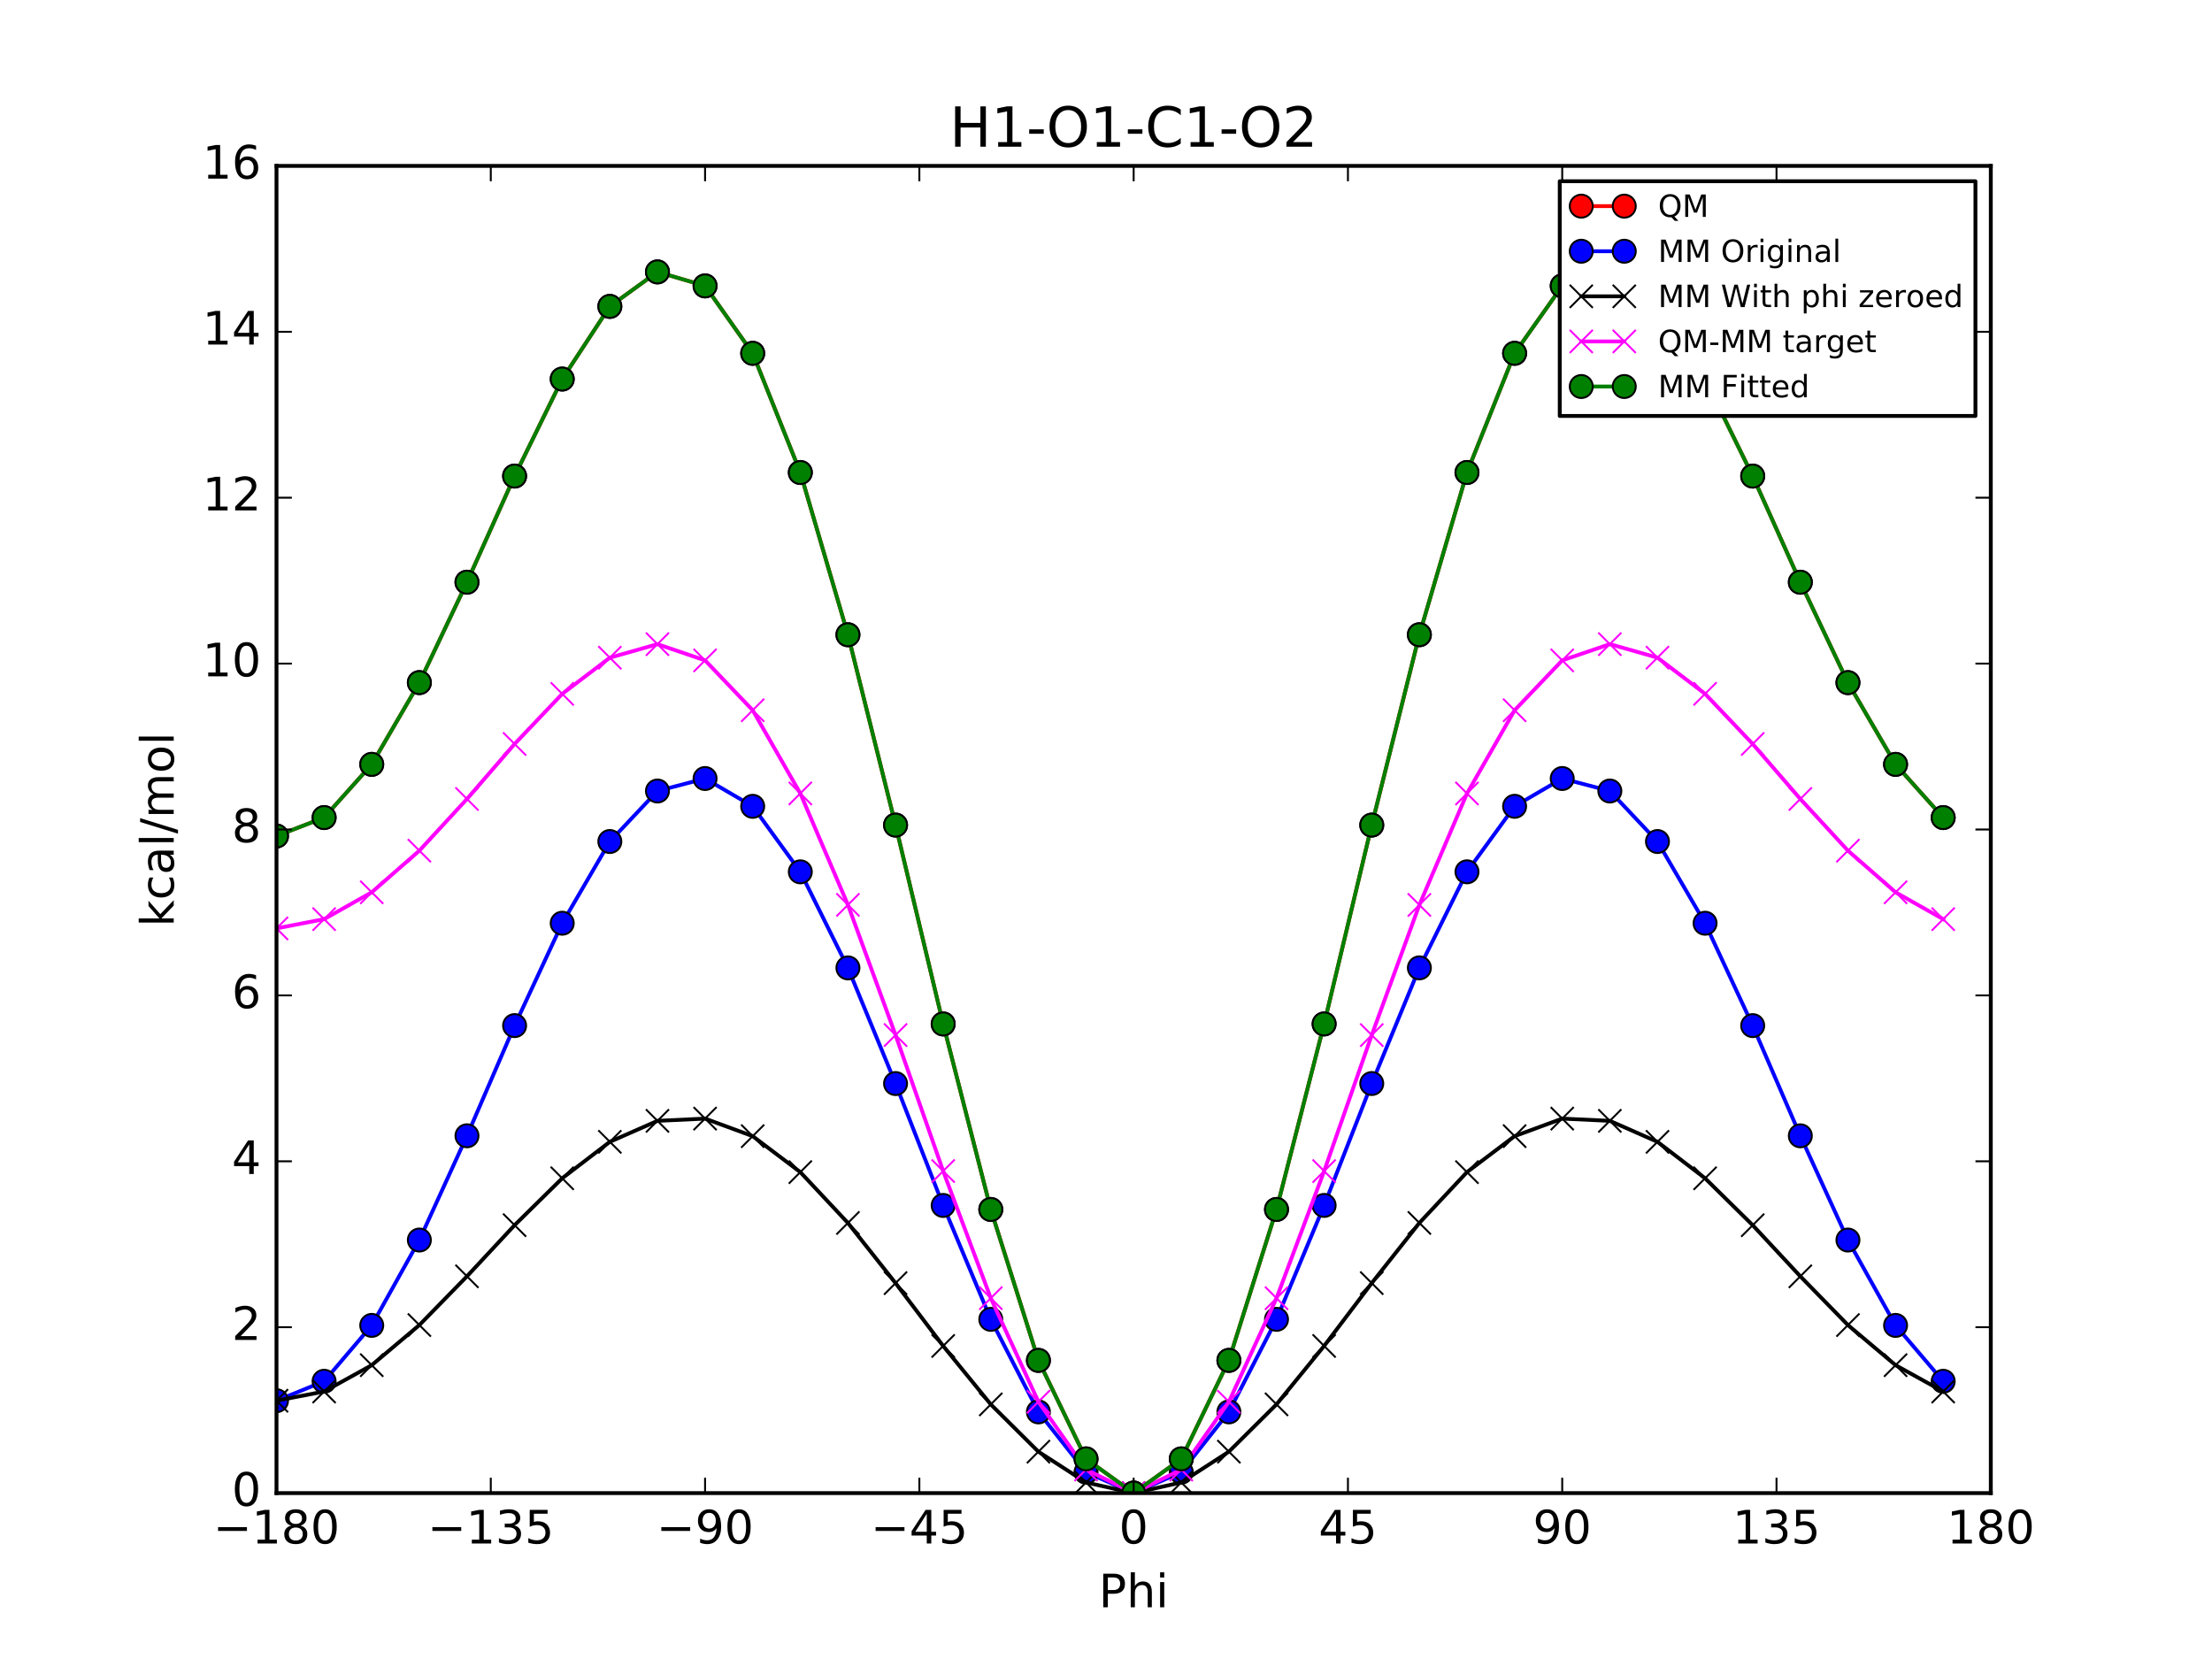 <?xml version="1.0" encoding="utf-8" standalone="no"?>
<!DOCTYPE svg PUBLIC "-//W3C//DTD SVG 1.1//EN"
  "http://www.w3.org/Graphics/SVG/1.1/DTD/svg11.dtd">
<!-- Created with matplotlib (http://matplotlib.org/) -->
<svg height="432pt" version="1.1" viewBox="0 0 576 432" width="576pt" xmlns="http://www.w3.org/2000/svg" xmlns:xlink="http://www.w3.org/1999/xlink">
 <defs>
  <style type="text/css">
*{stroke-linecap:butt;stroke-linejoin:round;stroke-miterlimit:100000;}
  </style>
 </defs>
 <g id="figure_1">
  <g id="patch_1">
   <path d="M 0 432 
L 576 432 
L 576 0 
L 0 0 
z
" style="fill:#ffffff;"/>
  </g>
  <g id="axes_1">
   <g id="patch_2">
    <path d="M 72 388.8 
L 518.4 388.8 
L 518.4 43.2 
L 72 43.2 
z
" style="fill:#ffffff;"/>
   </g>
   <g id="line2d_1">
    <path clip-path="url(#p6769452a43)" d="M 72 217.688 
L 84.4 212.89 
L 96.8 199.04 
L 109.2 177.748 
L 121.6 151.599 
L 134 123.964 
L 146.4 98.705 
L 158.8 79.787 
L 171.2 70.805 
L 183.6 74.445 
L 196 91.999 
L 208.4 123.03 
L 220.8 165.28 
L 233.2 214.848 
L 245.6 266.628 
L 258 314.935 
L 270.4 354.234 
L 282.8 379.886 
L 295.2 388.8 
L 307.6 379.89 
L 320 354.24 
L 332.4 314.943 
L 344.8 266.636 
L 357.2 214.856 
L 369.6 165.286 
L 382 123.033 
L 394.4 91.998 
L 406.8 74.441 
L 419.2 70.798 
L 431.6 79.781 
L 444 98.7 
L 456.4 123.963 
L 468.8 151.602 
L 481.2 177.754 
L 493.6 199.046 
L 506 212.893 
" style="fill:none;stroke:#ff0000;stroke-linecap:square;"/>
    <defs>
     <path d="M 0 3 
C 0.796 3 1.559 2.684 2.121 2.121 
C 2.684 1.559 3 0.796 3 0 
C 3 -0.796 2.684 -1.559 2.121 -2.121 
C 1.559 -2.684 0.796 -3 0 -3 
C -0.796 -3 -1.559 -2.684 -2.121 -2.121 
C -2.684 -1.559 -3 -0.796 -3 0 
C -3 0.796 -2.684 1.559 -2.121 2.121 
C -1.559 2.684 -0.796 3 0 3 
z
" id="m061e627b05" style="stroke:#000000;stroke-width:0.5;"/>
    </defs>
    <g clip-path="url(#p6769452a43)">
     <use style="fill:#ff0000;stroke:#000000;stroke-width:0.5;" x="72" xlink:href="#m061e627b05" y="217.688"/>
     <use style="fill:#ff0000;stroke:#000000;stroke-width:0.5;" x="84.4" xlink:href="#m061e627b05" y="212.89"/>
     <use style="fill:#ff0000;stroke:#000000;stroke-width:0.5;" x="96.8" xlink:href="#m061e627b05" y="199.04"/>
     <use style="fill:#ff0000;stroke:#000000;stroke-width:0.5;" x="109.2" xlink:href="#m061e627b05" y="177.748"/>
     <use style="fill:#ff0000;stroke:#000000;stroke-width:0.5;" x="121.6" xlink:href="#m061e627b05" y="151.599"/>
     <use style="fill:#ff0000;stroke:#000000;stroke-width:0.5;" x="134" xlink:href="#m061e627b05" y="123.964"/>
     <use style="fill:#ff0000;stroke:#000000;stroke-width:0.5;" x="146.4" xlink:href="#m061e627b05" y="98.705"/>
     <use style="fill:#ff0000;stroke:#000000;stroke-width:0.5;" x="158.8" xlink:href="#m061e627b05" y="79.787"/>
     <use style="fill:#ff0000;stroke:#000000;stroke-width:0.5;" x="171.2" xlink:href="#m061e627b05" y="70.805"/>
     <use style="fill:#ff0000;stroke:#000000;stroke-width:0.5;" x="183.6" xlink:href="#m061e627b05" y="74.445"/>
     <use style="fill:#ff0000;stroke:#000000;stroke-width:0.5;" x="196" xlink:href="#m061e627b05" y="91.999"/>
     <use style="fill:#ff0000;stroke:#000000;stroke-width:0.5;" x="208.4" xlink:href="#m061e627b05" y="123.03"/>
     <use style="fill:#ff0000;stroke:#000000;stroke-width:0.5;" x="220.8" xlink:href="#m061e627b05" y="165.28"/>
     <use style="fill:#ff0000;stroke:#000000;stroke-width:0.5;" x="233.2" xlink:href="#m061e627b05" y="214.848"/>
     <use style="fill:#ff0000;stroke:#000000;stroke-width:0.5;" x="245.6" xlink:href="#m061e627b05" y="266.628"/>
     <use style="fill:#ff0000;stroke:#000000;stroke-width:0.5;" x="258" xlink:href="#m061e627b05" y="314.935"/>
     <use style="fill:#ff0000;stroke:#000000;stroke-width:0.5;" x="270.4" xlink:href="#m061e627b05" y="354.234"/>
     <use style="fill:#ff0000;stroke:#000000;stroke-width:0.5;" x="282.8" xlink:href="#m061e627b05" y="379.886"/>
     <use style="fill:#ff0000;stroke:#000000;stroke-width:0.5;" x="295.2" xlink:href="#m061e627b05" y="388.8"/>
     <use style="fill:#ff0000;stroke:#000000;stroke-width:0.5;" x="307.6" xlink:href="#m061e627b05" y="379.89"/>
     <use style="fill:#ff0000;stroke:#000000;stroke-width:0.5;" x="320" xlink:href="#m061e627b05" y="354.24"/>
     <use style="fill:#ff0000;stroke:#000000;stroke-width:0.5;" x="332.4" xlink:href="#m061e627b05" y="314.943"/>
     <use style="fill:#ff0000;stroke:#000000;stroke-width:0.5;" x="344.8" xlink:href="#m061e627b05" y="266.636"/>
     <use style="fill:#ff0000;stroke:#000000;stroke-width:0.5;" x="357.2" xlink:href="#m061e627b05" y="214.856"/>
     <use style="fill:#ff0000;stroke:#000000;stroke-width:0.5;" x="369.6" xlink:href="#m061e627b05" y="165.286"/>
     <use style="fill:#ff0000;stroke:#000000;stroke-width:0.5;" x="382" xlink:href="#m061e627b05" y="123.033"/>
     <use style="fill:#ff0000;stroke:#000000;stroke-width:0.5;" x="394.4" xlink:href="#m061e627b05" y="91.998"/>
     <use style="fill:#ff0000;stroke:#000000;stroke-width:0.5;" x="406.8" xlink:href="#m061e627b05" y="74.441"/>
     <use style="fill:#ff0000;stroke:#000000;stroke-width:0.5;" x="419.2" xlink:href="#m061e627b05" y="70.798"/>
     <use style="fill:#ff0000;stroke:#000000;stroke-width:0.5;" x="431.6" xlink:href="#m061e627b05" y="79.781"/>
     <use style="fill:#ff0000;stroke:#000000;stroke-width:0.5;" x="444" xlink:href="#m061e627b05" y="98.7"/>
     <use style="fill:#ff0000;stroke:#000000;stroke-width:0.5;" x="456.4" xlink:href="#m061e627b05" y="123.963"/>
     <use style="fill:#ff0000;stroke:#000000;stroke-width:0.5;" x="468.8" xlink:href="#m061e627b05" y="151.602"/>
     <use style="fill:#ff0000;stroke:#000000;stroke-width:0.5;" x="481.2" xlink:href="#m061e627b05" y="177.754"/>
     <use style="fill:#ff0000;stroke:#000000;stroke-width:0.5;" x="493.6" xlink:href="#m061e627b05" y="199.046"/>
     <use style="fill:#ff0000;stroke:#000000;stroke-width:0.5;" x="506" xlink:href="#m061e627b05" y="212.893"/>
    </g>
   </g>
   <g id="line2d_2">
    <path clip-path="url(#p6769452a43)" d="M 72 364.739 
L 84.4 359.678 
L 96.8 345.128 
L 109.2 322.901 
L 121.6 295.756 
L 134 267.064 
L 146.4 240.402 
L 158.8 219.128 
L 171.2 205.976 
L 183.6 202.724 
L 196 209.964 
L 208.4 227.024 
L 220.8 252.036 
L 233.2 282.155 
L 245.6 313.897 
L 258 343.558 
L 270.4 367.656 
L 282.8 383.354 
L 295.2 388.8 
L 307.6 383.351 
L 320 367.651 
L 332.4 343.551 
L 344.8 313.889 
L 357.2 282.146 
L 369.6 252.028 
L 382 227.018 
L 394.4 209.96 
L 406.8 202.722 
L 419.2 205.977 
L 431.6 219.131 
L 444 240.407 
L 456.4 267.07 
L 468.8 295.763 
L 481.2 322.907 
L 493.6 345.133 
L 506 359.681 
" style="fill:none;stroke:#0000ff;stroke-linecap:square;"/>
    <defs>
     <path d="M 0 3 
C 0.796 3 1.559 2.684 2.121 2.121 
C 2.684 1.559 3 0.796 3 0 
C 3 -0.796 2.684 -1.559 2.121 -2.121 
C 1.559 -2.684 0.796 -3 0 -3 
C -0.796 -3 -1.559 -2.684 -2.121 -2.121 
C -2.684 -1.559 -3 -0.796 -3 0 
C -3 0.796 -2.684 1.559 -2.121 2.121 
C -1.559 2.684 -0.796 3 0 3 
z
" id="m32c271ec07" style="stroke:#000000;stroke-width:0.5;"/>
    </defs>
    <g clip-path="url(#p6769452a43)">
     <use style="fill:#0000ff;stroke:#000000;stroke-width:0.5;" x="72" xlink:href="#m32c271ec07" y="364.739"/>
     <use style="fill:#0000ff;stroke:#000000;stroke-width:0.5;" x="84.4" xlink:href="#m32c271ec07" y="359.678"/>
     <use style="fill:#0000ff;stroke:#000000;stroke-width:0.5;" x="96.8" xlink:href="#m32c271ec07" y="345.128"/>
     <use style="fill:#0000ff;stroke:#000000;stroke-width:0.5;" x="109.2" xlink:href="#m32c271ec07" y="322.901"/>
     <use style="fill:#0000ff;stroke:#000000;stroke-width:0.5;" x="121.6" xlink:href="#m32c271ec07" y="295.756"/>
     <use style="fill:#0000ff;stroke:#000000;stroke-width:0.5;" x="134" xlink:href="#m32c271ec07" y="267.064"/>
     <use style="fill:#0000ff;stroke:#000000;stroke-width:0.5;" x="146.4" xlink:href="#m32c271ec07" y="240.402"/>
     <use style="fill:#0000ff;stroke:#000000;stroke-width:0.5;" x="158.8" xlink:href="#m32c271ec07" y="219.128"/>
     <use style="fill:#0000ff;stroke:#000000;stroke-width:0.5;" x="171.2" xlink:href="#m32c271ec07" y="205.976"/>
     <use style="fill:#0000ff;stroke:#000000;stroke-width:0.5;" x="183.6" xlink:href="#m32c271ec07" y="202.724"/>
     <use style="fill:#0000ff;stroke:#000000;stroke-width:0.5;" x="196" xlink:href="#m32c271ec07" y="209.964"/>
     <use style="fill:#0000ff;stroke:#000000;stroke-width:0.5;" x="208.4" xlink:href="#m32c271ec07" y="227.024"/>
     <use style="fill:#0000ff;stroke:#000000;stroke-width:0.5;" x="220.8" xlink:href="#m32c271ec07" y="252.036"/>
     <use style="fill:#0000ff;stroke:#000000;stroke-width:0.5;" x="233.2" xlink:href="#m32c271ec07" y="282.155"/>
     <use style="fill:#0000ff;stroke:#000000;stroke-width:0.5;" x="245.6" xlink:href="#m32c271ec07" y="313.897"/>
     <use style="fill:#0000ff;stroke:#000000;stroke-width:0.5;" x="258" xlink:href="#m32c271ec07" y="343.558"/>
     <use style="fill:#0000ff;stroke:#000000;stroke-width:0.5;" x="270.4" xlink:href="#m32c271ec07" y="367.656"/>
     <use style="fill:#0000ff;stroke:#000000;stroke-width:0.5;" x="282.8" xlink:href="#m32c271ec07" y="383.354"/>
     <use style="fill:#0000ff;stroke:#000000;stroke-width:0.5;" x="295.2" xlink:href="#m32c271ec07" y="388.8"/>
     <use style="fill:#0000ff;stroke:#000000;stroke-width:0.5;" x="307.6" xlink:href="#m32c271ec07" y="383.351"/>
     <use style="fill:#0000ff;stroke:#000000;stroke-width:0.5;" x="320" xlink:href="#m32c271ec07" y="367.651"/>
     <use style="fill:#0000ff;stroke:#000000;stroke-width:0.5;" x="332.4" xlink:href="#m32c271ec07" y="343.551"/>
     <use style="fill:#0000ff;stroke:#000000;stroke-width:0.5;" x="344.8" xlink:href="#m32c271ec07" y="313.889"/>
     <use style="fill:#0000ff;stroke:#000000;stroke-width:0.5;" x="357.2" xlink:href="#m32c271ec07" y="282.146"/>
     <use style="fill:#0000ff;stroke:#000000;stroke-width:0.5;" x="369.6" xlink:href="#m32c271ec07" y="252.028"/>
     <use style="fill:#0000ff;stroke:#000000;stroke-width:0.5;" x="382" xlink:href="#m32c271ec07" y="227.018"/>
     <use style="fill:#0000ff;stroke:#000000;stroke-width:0.5;" x="394.4" xlink:href="#m32c271ec07" y="209.96"/>
     <use style="fill:#0000ff;stroke:#000000;stroke-width:0.5;" x="406.8" xlink:href="#m32c271ec07" y="202.722"/>
     <use style="fill:#0000ff;stroke:#000000;stroke-width:0.5;" x="419.2" xlink:href="#m32c271ec07" y="205.977"/>
     <use style="fill:#0000ff;stroke:#000000;stroke-width:0.5;" x="431.6" xlink:href="#m32c271ec07" y="219.131"/>
     <use style="fill:#0000ff;stroke:#000000;stroke-width:0.5;" x="444" xlink:href="#m32c271ec07" y="240.407"/>
     <use style="fill:#0000ff;stroke:#000000;stroke-width:0.5;" x="456.4" xlink:href="#m32c271ec07" y="267.07"/>
     <use style="fill:#0000ff;stroke:#000000;stroke-width:0.5;" x="468.8" xlink:href="#m32c271ec07" y="295.763"/>
     <use style="fill:#0000ff;stroke:#000000;stroke-width:0.5;" x="481.2" xlink:href="#m32c271ec07" y="322.907"/>
     <use style="fill:#0000ff;stroke:#000000;stroke-width:0.5;" x="493.6" xlink:href="#m32c271ec07" y="345.133"/>
     <use style="fill:#0000ff;stroke:#000000;stroke-width:0.5;" x="506" xlink:href="#m32c271ec07" y="359.681"/>
    </g>
   </g>
   <g id="line2d_3">
    <path clip-path="url(#p6769452a43)" d="M 72 364.739 
L 84.4 362.348 
L 96.8 355.488 
L 109.2 345.041 
L 121.6 332.347 
L 134 319.033 
L 146.4 306.822 
L 158.8 297.328 
L 171.2 291.866 
L 183.6 291.284 
L 196 295.853 
L 208.4 305.224 
L 220.8 318.456 
L 233.2 334.124 
L 245.6 350.488 
L 258 365.698 
L 270.4 378.016 
L 282.8 386.024 
L 295.2 388.8 
L 307.6 386.022 
L 320 378.01 
L 332.4 365.691 
L 344.8 350.48 
L 357.2 334.116 
L 369.6 318.448 
L 382 305.218 
L 394.4 295.849 
L 406.8 291.282 
L 419.2 291.867 
L 431.6 297.332 
L 444 306.827 
L 456.4 319.04 
L 468.8 332.354 
L 481.2 345.047 
L 493.6 355.493 
L 506 362.351 
" style="fill:none;stroke:#000000;stroke-linecap:square;"/>
    <defs>
     <path d="M -3 3 
L 3 -3 
M -3 -3 
L 3 3 
" id="m59e03eed5a" style="stroke:#000000;stroke-width:0.5;"/>
    </defs>
    <g clip-path="url(#p6769452a43)">
     <use style="stroke:#000000;stroke-width:0.5;" x="72" xlink:href="#m59e03eed5a" y="364.739"/>
     <use style="stroke:#000000;stroke-width:0.5;" x="84.4" xlink:href="#m59e03eed5a" y="362.348"/>
     <use style="stroke:#000000;stroke-width:0.5;" x="96.8" xlink:href="#m59e03eed5a" y="355.488"/>
     <use style="stroke:#000000;stroke-width:0.5;" x="109.2" xlink:href="#m59e03eed5a" y="345.041"/>
     <use style="stroke:#000000;stroke-width:0.5;" x="121.6" xlink:href="#m59e03eed5a" y="332.347"/>
     <use style="stroke:#000000;stroke-width:0.5;" x="134" xlink:href="#m59e03eed5a" y="319.033"/>
     <use style="stroke:#000000;stroke-width:0.5;" x="146.4" xlink:href="#m59e03eed5a" y="306.822"/>
     <use style="stroke:#000000;stroke-width:0.5;" x="158.8" xlink:href="#m59e03eed5a" y="297.328"/>
     <use style="stroke:#000000;stroke-width:0.5;" x="171.2" xlink:href="#m59e03eed5a" y="291.866"/>
     <use style="stroke:#000000;stroke-width:0.5;" x="183.6" xlink:href="#m59e03eed5a" y="291.284"/>
     <use style="stroke:#000000;stroke-width:0.5;" x="196" xlink:href="#m59e03eed5a" y="295.853"/>
     <use style="stroke:#000000;stroke-width:0.5;" x="208.4" xlink:href="#m59e03eed5a" y="305.224"/>
     <use style="stroke:#000000;stroke-width:0.5;" x="220.8" xlink:href="#m59e03eed5a" y="318.456"/>
     <use style="stroke:#000000;stroke-width:0.5;" x="233.2" xlink:href="#m59e03eed5a" y="334.124"/>
     <use style="stroke:#000000;stroke-width:0.5;" x="245.6" xlink:href="#m59e03eed5a" y="350.488"/>
     <use style="stroke:#000000;stroke-width:0.5;" x="258" xlink:href="#m59e03eed5a" y="365.698"/>
     <use style="stroke:#000000;stroke-width:0.5;" x="270.4" xlink:href="#m59e03eed5a" y="378.016"/>
     <use style="stroke:#000000;stroke-width:0.5;" x="282.8" xlink:href="#m59e03eed5a" y="386.024"/>
     <use style="stroke:#000000;stroke-width:0.5;" x="295.2" xlink:href="#m59e03eed5a" y="388.8"/>
     <use style="stroke:#000000;stroke-width:0.5;" x="307.6" xlink:href="#m59e03eed5a" y="386.022"/>
     <use style="stroke:#000000;stroke-width:0.5;" x="320" xlink:href="#m59e03eed5a" y="378.01"/>
     <use style="stroke:#000000;stroke-width:0.5;" x="332.4" xlink:href="#m59e03eed5a" y="365.691"/>
     <use style="stroke:#000000;stroke-width:0.5;" x="344.8" xlink:href="#m59e03eed5a" y="350.48"/>
     <use style="stroke:#000000;stroke-width:0.5;" x="357.2" xlink:href="#m59e03eed5a" y="334.116"/>
     <use style="stroke:#000000;stroke-width:0.5;" x="369.6" xlink:href="#m59e03eed5a" y="318.448"/>
     <use style="stroke:#000000;stroke-width:0.5;" x="382" xlink:href="#m59e03eed5a" y="305.218"/>
     <use style="stroke:#000000;stroke-width:0.5;" x="394.4" xlink:href="#m59e03eed5a" y="295.849"/>
     <use style="stroke:#000000;stroke-width:0.5;" x="406.8" xlink:href="#m59e03eed5a" y="291.282"/>
     <use style="stroke:#000000;stroke-width:0.5;" x="419.2" xlink:href="#m59e03eed5a" y="291.867"/>
     <use style="stroke:#000000;stroke-width:0.5;" x="431.6" xlink:href="#m59e03eed5a" y="297.332"/>
     <use style="stroke:#000000;stroke-width:0.5;" x="444" xlink:href="#m59e03eed5a" y="306.827"/>
     <use style="stroke:#000000;stroke-width:0.5;" x="456.4" xlink:href="#m59e03eed5a" y="319.04"/>
     <use style="stroke:#000000;stroke-width:0.5;" x="468.8" xlink:href="#m59e03eed5a" y="332.354"/>
     <use style="stroke:#000000;stroke-width:0.5;" x="481.2" xlink:href="#m59e03eed5a" y="345.047"/>
     <use style="stroke:#000000;stroke-width:0.5;" x="493.6" xlink:href="#m59e03eed5a" y="355.493"/>
     <use style="stroke:#000000;stroke-width:0.5;" x="506" xlink:href="#m59e03eed5a" y="362.351"/>
    </g>
   </g>
   <g id="line2d_4">
    <path clip-path="url(#p6769452a43)" d="M 72 241.749 
L 84.4 239.341 
L 96.8 232.353 
L 109.2 221.507 
L 121.6 208.052 
L 134 193.731 
L 146.4 180.683 
L 158.8 171.259 
L 171.2 167.739 
L 183.6 171.961 
L 196 184.945 
L 208.4 206.606 
L 220.8 235.624 
L 233.2 269.524 
L 245.6 304.94 
L 258 338.037 
L 270.4 365.019 
L 282.8 382.662 
L 295.2 388.8 
L 307.6 382.668 
L 320 365.03 
L 332.4 338.052 
L 344.8 304.956 
L 357.2 269.54 
L 369.6 235.638 
L 382 206.615 
L 394.4 184.949 
L 406.8 171.959 
L 419.2 167.732 
L 431.6 171.249 
L 444 180.673 
L 456.4 193.724 
L 468.8 208.048 
L 481.2 221.506 
L 493.6 232.353 
L 506 239.342 
" style="fill:none;stroke:#ff00ff;stroke-linecap:square;"/>
    <defs>
     <path d="M -3 3 
L 3 -3 
M -3 -3 
L 3 3 
" id="m1c60cdcf15" style="stroke:#ff00ff;stroke-width:0.5;"/>
    </defs>
    <g clip-path="url(#p6769452a43)">
     <use style="fill:#ff00ff;stroke:#ff00ff;stroke-width:0.5;" x="72" xlink:href="#m1c60cdcf15" y="241.749"/>
     <use style="fill:#ff00ff;stroke:#ff00ff;stroke-width:0.5;" x="84.4" xlink:href="#m1c60cdcf15" y="239.341"/>
     <use style="fill:#ff00ff;stroke:#ff00ff;stroke-width:0.5;" x="96.8" xlink:href="#m1c60cdcf15" y="232.353"/>
     <use style="fill:#ff00ff;stroke:#ff00ff;stroke-width:0.5;" x="109.2" xlink:href="#m1c60cdcf15" y="221.507"/>
     <use style="fill:#ff00ff;stroke:#ff00ff;stroke-width:0.5;" x="121.6" xlink:href="#m1c60cdcf15" y="208.052"/>
     <use style="fill:#ff00ff;stroke:#ff00ff;stroke-width:0.5;" x="134" xlink:href="#m1c60cdcf15" y="193.731"/>
     <use style="fill:#ff00ff;stroke:#ff00ff;stroke-width:0.5;" x="146.4" xlink:href="#m1c60cdcf15" y="180.683"/>
     <use style="fill:#ff00ff;stroke:#ff00ff;stroke-width:0.5;" x="158.8" xlink:href="#m1c60cdcf15" y="171.259"/>
     <use style="fill:#ff00ff;stroke:#ff00ff;stroke-width:0.5;" x="171.2" xlink:href="#m1c60cdcf15" y="167.739"/>
     <use style="fill:#ff00ff;stroke:#ff00ff;stroke-width:0.5;" x="183.6" xlink:href="#m1c60cdcf15" y="171.961"/>
     <use style="fill:#ff00ff;stroke:#ff00ff;stroke-width:0.5;" x="196" xlink:href="#m1c60cdcf15" y="184.945"/>
     <use style="fill:#ff00ff;stroke:#ff00ff;stroke-width:0.5;" x="208.4" xlink:href="#m1c60cdcf15" y="206.606"/>
     <use style="fill:#ff00ff;stroke:#ff00ff;stroke-width:0.5;" x="220.8" xlink:href="#m1c60cdcf15" y="235.624"/>
     <use style="fill:#ff00ff;stroke:#ff00ff;stroke-width:0.5;" x="233.2" xlink:href="#m1c60cdcf15" y="269.524"/>
     <use style="fill:#ff00ff;stroke:#ff00ff;stroke-width:0.5;" x="245.6" xlink:href="#m1c60cdcf15" y="304.94"/>
     <use style="fill:#ff00ff;stroke:#ff00ff;stroke-width:0.5;" x="258" xlink:href="#m1c60cdcf15" y="338.037"/>
     <use style="fill:#ff00ff;stroke:#ff00ff;stroke-width:0.5;" x="270.4" xlink:href="#m1c60cdcf15" y="365.019"/>
     <use style="fill:#ff00ff;stroke:#ff00ff;stroke-width:0.5;" x="282.8" xlink:href="#m1c60cdcf15" y="382.662"/>
     <use style="fill:#ff00ff;stroke:#ff00ff;stroke-width:0.5;" x="295.2" xlink:href="#m1c60cdcf15" y="388.8"/>
     <use style="fill:#ff00ff;stroke:#ff00ff;stroke-width:0.5;" x="307.6" xlink:href="#m1c60cdcf15" y="382.668"/>
     <use style="fill:#ff00ff;stroke:#ff00ff;stroke-width:0.5;" x="320" xlink:href="#m1c60cdcf15" y="365.03"/>
     <use style="fill:#ff00ff;stroke:#ff00ff;stroke-width:0.5;" x="332.4" xlink:href="#m1c60cdcf15" y="338.052"/>
     <use style="fill:#ff00ff;stroke:#ff00ff;stroke-width:0.5;" x="344.8" xlink:href="#m1c60cdcf15" y="304.956"/>
     <use style="fill:#ff00ff;stroke:#ff00ff;stroke-width:0.5;" x="357.2" xlink:href="#m1c60cdcf15" y="269.54"/>
     <use style="fill:#ff00ff;stroke:#ff00ff;stroke-width:0.5;" x="369.6" xlink:href="#m1c60cdcf15" y="235.638"/>
     <use style="fill:#ff00ff;stroke:#ff00ff;stroke-width:0.5;" x="382" xlink:href="#m1c60cdcf15" y="206.615"/>
     <use style="fill:#ff00ff;stroke:#ff00ff;stroke-width:0.5;" x="394.4" xlink:href="#m1c60cdcf15" y="184.949"/>
     <use style="fill:#ff00ff;stroke:#ff00ff;stroke-width:0.5;" x="406.8" xlink:href="#m1c60cdcf15" y="171.959"/>
     <use style="fill:#ff00ff;stroke:#ff00ff;stroke-width:0.5;" x="419.2" xlink:href="#m1c60cdcf15" y="167.732"/>
     <use style="fill:#ff00ff;stroke:#ff00ff;stroke-width:0.5;" x="431.6" xlink:href="#m1c60cdcf15" y="171.249"/>
     <use style="fill:#ff00ff;stroke:#ff00ff;stroke-width:0.5;" x="444" xlink:href="#m1c60cdcf15" y="180.673"/>
     <use style="fill:#ff00ff;stroke:#ff00ff;stroke-width:0.5;" x="456.4" xlink:href="#m1c60cdcf15" y="193.724"/>
     <use style="fill:#ff00ff;stroke:#ff00ff;stroke-width:0.5;" x="468.8" xlink:href="#m1c60cdcf15" y="208.048"/>
     <use style="fill:#ff00ff;stroke:#ff00ff;stroke-width:0.5;" x="481.2" xlink:href="#m1c60cdcf15" y="221.506"/>
     <use style="fill:#ff00ff;stroke:#ff00ff;stroke-width:0.5;" x="493.6" xlink:href="#m1c60cdcf15" y="232.353"/>
     <use style="fill:#ff00ff;stroke:#ff00ff;stroke-width:0.5;" x="506" xlink:href="#m1c60cdcf15" y="239.342"/>
    </g>
   </g>
   <g id="line2d_5">
    <path clip-path="url(#p6769452a43)" d="M 72 217.7 
L 84.4 212.896 
L 96.8 199.038 
L 109.2 177.747 
L 121.6 151.605 
L 134 123.97 
L 146.4 98.704 
L 158.8 79.782 
L 171.2 70.802 
L 183.6 74.449 
L 196 92.009 
L 208.4 123.041 
L 220.8 165.289 
L 233.2 214.857 
L 245.6 266.64 
L 258 314.95 
L 270.4 354.247 
L 282.8 379.892 
L 295.2 388.8 
L 307.6 379.889 
L 320 354.242 
L 332.4 314.943 
L 344.8 266.632 
L 357.2 214.848 
L 369.6 165.281 
L 382 123.035 
L 394.4 92.004 
L 406.8 74.447 
L 419.2 70.803 
L 431.6 79.786 
L 444 98.71 
L 456.4 123.977 
L 468.8 151.611 
L 481.2 177.753 
L 493.6 199.043 
L 506 212.898 
" style="fill:none;stroke:#008000;stroke-linecap:square;"/>
    <defs>
     <path d="M 0 3 
C 0.796 3 1.559 2.684 2.121 2.121 
C 2.684 1.559 3 0.796 3 0 
C 3 -0.796 2.684 -1.559 2.121 -2.121 
C 1.559 -2.684 0.796 -3 0 -3 
C -0.796 -3 -1.559 -2.684 -2.121 -2.121 
C -2.684 -1.559 -3 -0.796 -3 0 
C -3 0.796 -2.684 1.559 -2.121 2.121 
C -1.559 2.684 -0.796 3 0 3 
z
" id="m44c7df2bae" style="stroke:#000000;stroke-width:0.5;"/>
    </defs>
    <g clip-path="url(#p6769452a43)">
     <use style="fill:#008000;stroke:#000000;stroke-width:0.5;" x="72" xlink:href="#m44c7df2bae" y="217.7"/>
     <use style="fill:#008000;stroke:#000000;stroke-width:0.5;" x="84.4" xlink:href="#m44c7df2bae" y="212.896"/>
     <use style="fill:#008000;stroke:#000000;stroke-width:0.5;" x="96.8" xlink:href="#m44c7df2bae" y="199.038"/>
     <use style="fill:#008000;stroke:#000000;stroke-width:0.5;" x="109.2" xlink:href="#m44c7df2bae" y="177.747"/>
     <use style="fill:#008000;stroke:#000000;stroke-width:0.5;" x="121.6" xlink:href="#m44c7df2bae" y="151.605"/>
     <use style="fill:#008000;stroke:#000000;stroke-width:0.5;" x="134" xlink:href="#m44c7df2bae" y="123.97"/>
     <use style="fill:#008000;stroke:#000000;stroke-width:0.5;" x="146.4" xlink:href="#m44c7df2bae" y="98.704"/>
     <use style="fill:#008000;stroke:#000000;stroke-width:0.5;" x="158.8" xlink:href="#m44c7df2bae" y="79.782"/>
     <use style="fill:#008000;stroke:#000000;stroke-width:0.5;" x="171.2" xlink:href="#m44c7df2bae" y="70.802"/>
     <use style="fill:#008000;stroke:#000000;stroke-width:0.5;" x="183.6" xlink:href="#m44c7df2bae" y="74.449"/>
     <use style="fill:#008000;stroke:#000000;stroke-width:0.5;" x="196" xlink:href="#m44c7df2bae" y="92.009"/>
     <use style="fill:#008000;stroke:#000000;stroke-width:0.5;" x="208.4" xlink:href="#m44c7df2bae" y="123.041"/>
     <use style="fill:#008000;stroke:#000000;stroke-width:0.5;" x="220.8" xlink:href="#m44c7df2bae" y="165.289"/>
     <use style="fill:#008000;stroke:#000000;stroke-width:0.5;" x="233.2" xlink:href="#m44c7df2bae" y="214.857"/>
     <use style="fill:#008000;stroke:#000000;stroke-width:0.5;" x="245.6" xlink:href="#m44c7df2bae" y="266.64"/>
     <use style="fill:#008000;stroke:#000000;stroke-width:0.5;" x="258" xlink:href="#m44c7df2bae" y="314.95"/>
     <use style="fill:#008000;stroke:#000000;stroke-width:0.5;" x="270.4" xlink:href="#m44c7df2bae" y="354.247"/>
     <use style="fill:#008000;stroke:#000000;stroke-width:0.5;" x="282.8" xlink:href="#m44c7df2bae" y="379.892"/>
     <use style="fill:#008000;stroke:#000000;stroke-width:0.5;" x="295.2" xlink:href="#m44c7df2bae" y="388.8"/>
     <use style="fill:#008000;stroke:#000000;stroke-width:0.5;" x="307.6" xlink:href="#m44c7df2bae" y="379.889"/>
     <use style="fill:#008000;stroke:#000000;stroke-width:0.5;" x="320" xlink:href="#m44c7df2bae" y="354.242"/>
     <use style="fill:#008000;stroke:#000000;stroke-width:0.5;" x="332.4" xlink:href="#m44c7df2bae" y="314.943"/>
     <use style="fill:#008000;stroke:#000000;stroke-width:0.5;" x="344.8" xlink:href="#m44c7df2bae" y="266.632"/>
     <use style="fill:#008000;stroke:#000000;stroke-width:0.5;" x="357.2" xlink:href="#m44c7df2bae" y="214.848"/>
     <use style="fill:#008000;stroke:#000000;stroke-width:0.5;" x="369.6" xlink:href="#m44c7df2bae" y="165.281"/>
     <use style="fill:#008000;stroke:#000000;stroke-width:0.5;" x="382" xlink:href="#m44c7df2bae" y="123.035"/>
     <use style="fill:#008000;stroke:#000000;stroke-width:0.5;" x="394.4" xlink:href="#m44c7df2bae" y="92.004"/>
     <use style="fill:#008000;stroke:#000000;stroke-width:0.5;" x="406.8" xlink:href="#m44c7df2bae" y="74.447"/>
     <use style="fill:#008000;stroke:#000000;stroke-width:0.5;" x="419.2" xlink:href="#m44c7df2bae" y="70.803"/>
     <use style="fill:#008000;stroke:#000000;stroke-width:0.5;" x="431.6" xlink:href="#m44c7df2bae" y="79.786"/>
     <use style="fill:#008000;stroke:#000000;stroke-width:0.5;" x="444" xlink:href="#m44c7df2bae" y="98.71"/>
     <use style="fill:#008000;stroke:#000000;stroke-width:0.5;" x="456.4" xlink:href="#m44c7df2bae" y="123.977"/>
     <use style="fill:#008000;stroke:#000000;stroke-width:0.5;" x="468.8" xlink:href="#m44c7df2bae" y="151.611"/>
     <use style="fill:#008000;stroke:#000000;stroke-width:0.5;" x="481.2" xlink:href="#m44c7df2bae" y="177.753"/>
     <use style="fill:#008000;stroke:#000000;stroke-width:0.5;" x="493.6" xlink:href="#m44c7df2bae" y="199.043"/>
     <use style="fill:#008000;stroke:#000000;stroke-width:0.5;" x="506" xlink:href="#m44c7df2bae" y="212.898"/>
    </g>
   </g>
   <g id="patch_3">
    <path d="M 518.4 388.8 
L 518.4 43.2 
" style="fill:none;stroke:#000000;stroke-linecap:square;stroke-linejoin:miter;"/>
   </g>
   <g id="patch_4">
    <path d="M 72 43.2 
L 518.4 43.2 
" style="fill:none;stroke:#000000;stroke-linecap:square;stroke-linejoin:miter;"/>
   </g>
   <g id="patch_5">
    <path d="M 72 388.8 
L 72 43.2 
" style="fill:none;stroke:#000000;stroke-linecap:square;stroke-linejoin:miter;"/>
   </g>
   <g id="patch_6">
    <path d="M 72 388.8 
L 518.4 388.8 
" style="fill:none;stroke:#000000;stroke-linecap:square;stroke-linejoin:miter;"/>
   </g>
   <g id="matplotlib.axis_1">
    <g id="xtick_1">
     <g id="line2d_6">
      <defs>
       <path d="M 0 0 
L 0 -4 
" id="m7d8fadc1d7" style="stroke:#000000;stroke-width:0.5;"/>
      </defs>
      <g>
       <use style="stroke:#000000;stroke-width:0.5;" x="72.0" xlink:href="#m7d8fadc1d7" y="388.8"/>
      </g>
     </g>
     <g id="line2d_7">
      <defs>
       <path d="M 0 0 
L 0 4 
" id="mb1af7c0cd9" style="stroke:#000000;stroke-width:0.5;"/>
      </defs>
      <g>
       <use style="stroke:#000000;stroke-width:0.5;" x="72.0" xlink:href="#mb1af7c0cd9" y="43.2"/>
      </g>
     </g>
     <g id="text_1">
      <!-- −180 -->
      <defs>
       <path d="M 31.781 66.406 
Q 24.172 66.406 20.328 58.906 
Q 16.5 51.422 16.5 36.375 
Q 16.5 21.391 20.328 13.891 
Q 24.172 6.391 31.781 6.391 
Q 39.453 6.391 43.281 13.891 
Q 47.125 21.391 47.125 36.375 
Q 47.125 51.422 43.281 58.906 
Q 39.453 66.406 31.781 66.406 
M 31.781 74.219 
Q 44.047 74.219 50.516 64.516 
Q 56.984 54.828 56.984 36.375 
Q 56.984 17.969 50.516 8.266 
Q 44.047 -1.422 31.781 -1.422 
Q 19.531 -1.422 13.062 8.266 
Q 6.594 17.969 6.594 36.375 
Q 6.594 54.828 13.062 64.516 
Q 19.531 74.219 31.781 74.219 
" id="BitstreamVeraSans-Roman-30"/>
       <path d="M 31.781 34.625 
Q 24.75 34.625 20.719 30.859 
Q 16.703 27.094 16.703 20.516 
Q 16.703 13.922 20.719 10.156 
Q 24.75 6.391 31.781 6.391 
Q 38.812 6.391 42.859 10.172 
Q 46.922 13.969 46.922 20.516 
Q 46.922 27.094 42.891 30.859 
Q 38.875 34.625 31.781 34.625 
M 21.922 38.812 
Q 15.578 40.375 12.031 44.719 
Q 8.5 49.078 8.5 55.328 
Q 8.5 64.062 14.719 69.141 
Q 20.953 74.219 31.781 74.219 
Q 42.672 74.219 48.875 69.141 
Q 55.078 64.062 55.078 55.328 
Q 55.078 49.078 51.531 44.719 
Q 48 40.375 41.703 38.812 
Q 48.828 37.156 52.797 32.312 
Q 56.781 27.484 56.781 20.516 
Q 56.781 9.906 50.312 4.234 
Q 43.844 -1.422 31.781 -1.422 
Q 19.734 -1.422 13.25 4.234 
Q 6.781 9.906 6.781 20.516 
Q 6.781 27.484 10.781 32.312 
Q 14.797 37.156 21.922 38.812 
M 18.312 54.391 
Q 18.312 48.734 21.844 45.562 
Q 25.391 42.391 31.781 42.391 
Q 38.141 42.391 41.719 45.562 
Q 45.312 48.734 45.312 54.391 
Q 45.312 60.062 41.719 63.234 
Q 38.141 66.406 31.781 66.406 
Q 25.391 66.406 21.844 63.234 
Q 18.312 60.062 18.312 54.391 
" id="BitstreamVeraSans-Roman-38"/>
       <path d="M 10.594 35.5 
L 73.188 35.5 
L 73.188 27.203 
L 10.594 27.203 
z
" id="BitstreamVeraSans-Roman-2212"/>
       <path d="M 12.406 8.297 
L 28.516 8.297 
L 28.516 63.922 
L 10.984 60.406 
L 10.984 69.391 
L 28.422 72.906 
L 38.281 72.906 
L 38.281 8.297 
L 54.391 8.297 
L 54.391 0 
L 12.406 0 
z
" id="BitstreamVeraSans-Roman-31"/>
      </defs>
      <g transform="translate(55.52 401.918)scale(0.12 -0.12)">
       <use xlink:href="#BitstreamVeraSans-Roman-2212"/>
       <use x="83.789" xlink:href="#BitstreamVeraSans-Roman-31"/>
       <use x="147.412" xlink:href="#BitstreamVeraSans-Roman-38"/>
       <use x="211.035" xlink:href="#BitstreamVeraSans-Roman-30"/>
      </g>
     </g>
    </g>
    <g id="xtick_2">
     <g id="line2d_8">
      <g>
       <use style="stroke:#000000;stroke-width:0.5;" x="127.8" xlink:href="#m7d8fadc1d7" y="388.8"/>
      </g>
     </g>
     <g id="line2d_9">
      <g>
       <use style="stroke:#000000;stroke-width:0.5;" x="127.8" xlink:href="#mb1af7c0cd9" y="43.2"/>
      </g>
     </g>
     <g id="text_2">
      <!-- −135 -->
      <defs>
       <path d="M 10.797 72.906 
L 49.516 72.906 
L 49.516 64.594 
L 19.828 64.594 
L 19.828 46.734 
Q 21.969 47.469 24.109 47.828 
Q 26.266 48.188 28.422 48.188 
Q 40.625 48.188 47.75 41.5 
Q 54.891 34.812 54.891 23.391 
Q 54.891 11.625 47.562 5.094 
Q 40.234 -1.422 26.906 -1.422 
Q 22.312 -1.422 17.547 -0.641 
Q 12.797 0.141 7.719 1.703 
L 7.719 11.625 
Q 12.109 9.234 16.797 8.062 
Q 21.484 6.891 26.703 6.891 
Q 35.156 6.891 40.078 11.328 
Q 45.016 15.766 45.016 23.391 
Q 45.016 31 40.078 35.438 
Q 35.156 39.891 26.703 39.891 
Q 22.75 39.891 18.812 39.016 
Q 14.891 38.141 10.797 36.281 
z
" id="BitstreamVeraSans-Roman-35"/>
       <path d="M 40.578 39.312 
Q 47.656 37.797 51.625 33 
Q 55.609 28.219 55.609 21.188 
Q 55.609 10.406 48.188 4.484 
Q 40.766 -1.422 27.094 -1.422 
Q 22.516 -1.422 17.656 -0.516 
Q 12.797 0.391 7.625 2.203 
L 7.625 11.719 
Q 11.719 9.328 16.594 8.109 
Q 21.484 6.891 26.812 6.891 
Q 36.078 6.891 40.938 10.547 
Q 45.797 14.203 45.797 21.188 
Q 45.797 27.641 41.281 31.266 
Q 36.766 34.906 28.719 34.906 
L 20.219 34.906 
L 20.219 43.016 
L 29.109 43.016 
Q 36.375 43.016 40.234 45.922 
Q 44.094 48.828 44.094 54.297 
Q 44.094 59.906 40.109 62.906 
Q 36.141 65.922 28.719 65.922 
Q 24.656 65.922 20.016 65.031 
Q 15.375 64.156 9.812 62.312 
L 9.812 71.094 
Q 15.438 72.656 20.344 73.438 
Q 25.25 74.219 29.594 74.219 
Q 40.828 74.219 47.359 69.109 
Q 53.906 64.016 53.906 55.328 
Q 53.906 49.266 50.438 45.094 
Q 46.969 40.922 40.578 39.312 
" id="BitstreamVeraSans-Roman-33"/>
      </defs>
      <g transform="translate(111.32 401.918)scale(0.12 -0.12)">
       <use xlink:href="#BitstreamVeraSans-Roman-2212"/>
       <use x="83.789" xlink:href="#BitstreamVeraSans-Roman-31"/>
       <use x="147.412" xlink:href="#BitstreamVeraSans-Roman-33"/>
       <use x="211.035" xlink:href="#BitstreamVeraSans-Roman-35"/>
      </g>
     </g>
    </g>
    <g id="xtick_3">
     <g id="line2d_10">
      <g>
       <use style="stroke:#000000;stroke-width:0.5;" x="183.6" xlink:href="#m7d8fadc1d7" y="388.8"/>
      </g>
     </g>
     <g id="line2d_11">
      <g>
       <use style="stroke:#000000;stroke-width:0.5;" x="183.6" xlink:href="#mb1af7c0cd9" y="43.2"/>
      </g>
     </g>
     <g id="text_3">
      <!-- −90 -->
      <defs>
       <path d="M 10.984 1.516 
L 10.984 10.5 
Q 14.703 8.734 18.5 7.812 
Q 22.312 6.891 25.984 6.891 
Q 35.75 6.891 40.891 13.453 
Q 46.047 20.016 46.781 33.406 
Q 43.953 29.203 39.594 26.953 
Q 35.25 24.703 29.984 24.703 
Q 19.047 24.703 12.672 31.312 
Q 6.297 37.938 6.297 49.422 
Q 6.297 60.641 12.938 67.422 
Q 19.578 74.219 30.609 74.219 
Q 43.266 74.219 49.922 64.516 
Q 56.594 54.828 56.594 36.375 
Q 56.594 19.141 48.406 8.859 
Q 40.234 -1.422 26.422 -1.422 
Q 22.703 -1.422 18.891 -0.688 
Q 15.094 0.047 10.984 1.516 
M 30.609 32.422 
Q 37.25 32.422 41.125 36.953 
Q 45.016 41.5 45.016 49.422 
Q 45.016 57.281 41.125 61.844 
Q 37.25 66.406 30.609 66.406 
Q 23.969 66.406 20.094 61.844 
Q 16.219 57.281 16.219 49.422 
Q 16.219 41.5 20.094 36.953 
Q 23.969 32.422 30.609 32.422 
" id="BitstreamVeraSans-Roman-39"/>
      </defs>
      <g transform="translate(170.937 401.918)scale(0.12 -0.12)">
       <use xlink:href="#BitstreamVeraSans-Roman-2212"/>
       <use x="83.789" xlink:href="#BitstreamVeraSans-Roman-39"/>
       <use x="147.412" xlink:href="#BitstreamVeraSans-Roman-30"/>
      </g>
     </g>
    </g>
    <g id="xtick_4">
     <g id="line2d_12">
      <g>
       <use style="stroke:#000000;stroke-width:0.5;" x="239.4" xlink:href="#m7d8fadc1d7" y="388.8"/>
      </g>
     </g>
     <g id="line2d_13">
      <g>
       <use style="stroke:#000000;stroke-width:0.5;" x="239.4" xlink:href="#mb1af7c0cd9" y="43.2"/>
      </g>
     </g>
     <g id="text_4">
      <!-- −45 -->
      <defs>
       <path d="M 37.797 64.312 
L 12.891 25.391 
L 37.797 25.391 
z
M 35.203 72.906 
L 47.609 72.906 
L 47.609 25.391 
L 58.016 25.391 
L 58.016 17.188 
L 47.609 17.188 
L 47.609 0 
L 37.797 0 
L 37.797 17.188 
L 4.891 17.188 
L 4.891 26.703 
z
" id="BitstreamVeraSans-Roman-34"/>
      </defs>
      <g transform="translate(226.737 401.918)scale(0.12 -0.12)">
       <use xlink:href="#BitstreamVeraSans-Roman-2212"/>
       <use x="83.789" xlink:href="#BitstreamVeraSans-Roman-34"/>
       <use x="147.412" xlink:href="#BitstreamVeraSans-Roman-35"/>
      </g>
     </g>
    </g>
    <g id="xtick_5">
     <g id="line2d_14">
      <g>
       <use style="stroke:#000000;stroke-width:0.5;" x="295.2" xlink:href="#m7d8fadc1d7" y="388.8"/>
      </g>
     </g>
     <g id="line2d_15">
      <g>
       <use style="stroke:#000000;stroke-width:0.5;" x="295.2" xlink:href="#mb1af7c0cd9" y="43.2"/>
      </g>
     </g>
     <g id="text_5">
      <!-- 0 -->
      <g transform="translate(291.382 401.918)scale(0.12 -0.12)">
       <use xlink:href="#BitstreamVeraSans-Roman-30"/>
      </g>
     </g>
    </g>
    <g id="xtick_6">
     <g id="line2d_16">
      <g>
       <use style="stroke:#000000;stroke-width:0.5;" x="351.0" xlink:href="#m7d8fadc1d7" y="388.8"/>
      </g>
     </g>
     <g id="line2d_17">
      <g>
       <use style="stroke:#000000;stroke-width:0.5;" x="351.0" xlink:href="#mb1af7c0cd9" y="43.2"/>
      </g>
     </g>
     <g id="text_6">
      <!-- 45 -->
      <g transform="translate(343.365 401.918)scale(0.12 -0.12)">
       <use xlink:href="#BitstreamVeraSans-Roman-34"/>
       <use x="63.623" xlink:href="#BitstreamVeraSans-Roman-35"/>
      </g>
     </g>
    </g>
    <g id="xtick_7">
     <g id="line2d_18">
      <g>
       <use style="stroke:#000000;stroke-width:0.5;" x="406.8" xlink:href="#m7d8fadc1d7" y="388.8"/>
      </g>
     </g>
     <g id="line2d_19">
      <g>
       <use style="stroke:#000000;stroke-width:0.5;" x="406.8" xlink:href="#mb1af7c0cd9" y="43.2"/>
      </g>
     </g>
     <g id="text_7">
      <!-- 90 -->
      <g transform="translate(399.165 401.918)scale(0.12 -0.12)">
       <use xlink:href="#BitstreamVeraSans-Roman-39"/>
       <use x="63.623" xlink:href="#BitstreamVeraSans-Roman-30"/>
      </g>
     </g>
    </g>
    <g id="xtick_8">
     <g id="line2d_20">
      <g>
       <use style="stroke:#000000;stroke-width:0.5;" x="462.6" xlink:href="#m7d8fadc1d7" y="388.8"/>
      </g>
     </g>
     <g id="line2d_21">
      <g>
       <use style="stroke:#000000;stroke-width:0.5;" x="462.6" xlink:href="#mb1af7c0cd9" y="43.2"/>
      </g>
     </g>
     <g id="text_8">
      <!-- 135 -->
      <g transform="translate(451.147 401.918)scale(0.12 -0.12)">
       <use xlink:href="#BitstreamVeraSans-Roman-31"/>
       <use x="63.623" xlink:href="#BitstreamVeraSans-Roman-33"/>
       <use x="127.246" xlink:href="#BitstreamVeraSans-Roman-35"/>
      </g>
     </g>
    </g>
    <g id="xtick_9">
     <g id="line2d_22">
      <g>
       <use style="stroke:#000000;stroke-width:0.5;" x="518.4" xlink:href="#m7d8fadc1d7" y="388.8"/>
      </g>
     </g>
     <g id="line2d_23">
      <g>
       <use style="stroke:#000000;stroke-width:0.5;" x="518.4" xlink:href="#mb1af7c0cd9" y="43.2"/>
      </g>
     </g>
     <g id="text_9">
      <!-- 180 -->
      <g transform="translate(506.947 401.918)scale(0.12 -0.12)">
       <use xlink:href="#BitstreamVeraSans-Roman-31"/>
       <use x="63.623" xlink:href="#BitstreamVeraSans-Roman-38"/>
       <use x="127.246" xlink:href="#BitstreamVeraSans-Roman-30"/>
      </g>
     </g>
    </g>
    <g id="text_10">
     <!-- Phi -->
     <defs>
      <path d="M 9.422 54.688 
L 18.406 54.688 
L 18.406 0 
L 9.422 0 
z
M 9.422 75.984 
L 18.406 75.984 
L 18.406 64.594 
L 9.422 64.594 
z
" id="BitstreamVeraSans-Roman-69"/>
      <path d="M 54.891 33.016 
L 54.891 0 
L 45.906 0 
L 45.906 32.719 
Q 45.906 40.484 42.875 44.328 
Q 39.844 48.188 33.797 48.188 
Q 26.516 48.188 22.312 43.547 
Q 18.109 38.922 18.109 30.906 
L 18.109 0 
L 9.078 0 
L 9.078 75.984 
L 18.109 75.984 
L 18.109 46.188 
Q 21.344 51.125 25.703 53.562 
Q 30.078 56 35.797 56 
Q 45.219 56 50.047 50.172 
Q 54.891 44.344 54.891 33.016 
" id="BitstreamVeraSans-Roman-68"/>
      <path d="M 19.672 64.797 
L 19.672 37.406 
L 32.078 37.406 
Q 38.969 37.406 42.719 40.969 
Q 46.484 44.531 46.484 51.125 
Q 46.484 57.672 42.719 61.234 
Q 38.969 64.797 32.078 64.797 
z
M 9.812 72.906 
L 32.078 72.906 
Q 44.344 72.906 50.609 67.359 
Q 56.891 61.812 56.891 51.125 
Q 56.891 40.328 50.609 34.812 
Q 44.344 29.297 32.078 29.297 
L 19.672 29.297 
L 19.672 0 
L 9.812 0 
z
" id="BitstreamVeraSans-Roman-50"/>
     </defs>
     <g transform="translate(286.113 418.532)scale(0.12 -0.12)">
      <use xlink:href="#BitstreamVeraSans-Roman-50"/>
      <use x="60.303" xlink:href="#BitstreamVeraSans-Roman-68"/>
      <use x="123.682" xlink:href="#BitstreamVeraSans-Roman-69"/>
     </g>
    </g>
   </g>
   <g id="matplotlib.axis_2">
    <g id="ytick_1">
     <g id="line2d_24">
      <defs>
       <path d="M 0 0 
L 4 0 
" id="mf0385f24ec" style="stroke:#000000;stroke-width:0.5;"/>
      </defs>
      <g>
       <use style="stroke:#000000;stroke-width:0.5;" x="72.0" xlink:href="#mf0385f24ec" y="388.8"/>
      </g>
     </g>
     <g id="line2d_25">
      <defs>
       <path d="M 0 0 
L -4 0 
" id="mc3757f701e" style="stroke:#000000;stroke-width:0.5;"/>
      </defs>
      <g>
       <use style="stroke:#000000;stroke-width:0.5;" x="518.4" xlink:href="#mc3757f701e" y="388.8"/>
      </g>
     </g>
     <g id="text_11">
      <!-- 0 -->
      <g transform="translate(60.365 392.111)scale(0.12 -0.12)">
       <use xlink:href="#BitstreamVeraSans-Roman-30"/>
      </g>
     </g>
    </g>
    <g id="ytick_2">
     <g id="line2d_26">
      <g>
       <use style="stroke:#000000;stroke-width:0.5;" x="72.0" xlink:href="#mf0385f24ec" y="345.6"/>
      </g>
     </g>
     <g id="line2d_27">
      <g>
       <use style="stroke:#000000;stroke-width:0.5;" x="518.4" xlink:href="#mc3757f701e" y="345.6"/>
      </g>
     </g>
     <g id="text_12">
      <!-- 2 -->
      <defs>
       <path d="M 19.188 8.297 
L 53.609 8.297 
L 53.609 0 
L 7.328 0 
L 7.328 8.297 
Q 12.938 14.109 22.625 23.891 
Q 32.328 33.688 34.812 36.531 
Q 39.547 41.844 41.422 45.531 
Q 43.312 49.219 43.312 52.781 
Q 43.312 58.594 39.234 62.25 
Q 35.156 65.922 28.609 65.922 
Q 23.969 65.922 18.812 64.312 
Q 13.672 62.703 7.812 59.422 
L 7.812 69.391 
Q 13.766 71.781 18.938 73 
Q 24.125 74.219 28.422 74.219 
Q 39.75 74.219 46.484 68.547 
Q 53.219 62.891 53.219 53.422 
Q 53.219 48.922 51.531 44.891 
Q 49.859 40.875 45.406 35.406 
Q 44.188 33.984 37.641 27.219 
Q 31.109 20.453 19.188 8.297 
" id="BitstreamVeraSans-Roman-32"/>
      </defs>
      <g transform="translate(60.365 348.911)scale(0.12 -0.12)">
       <use xlink:href="#BitstreamVeraSans-Roman-32"/>
      </g>
     </g>
    </g>
    <g id="ytick_3">
     <g id="line2d_28">
      <g>
       <use style="stroke:#000000;stroke-width:0.5;" x="72.0" xlink:href="#mf0385f24ec" y="302.4"/>
      </g>
     </g>
     <g id="line2d_29">
      <g>
       <use style="stroke:#000000;stroke-width:0.5;" x="518.4" xlink:href="#mc3757f701e" y="302.4"/>
      </g>
     </g>
     <g id="text_13">
      <!-- 4 -->
      <g transform="translate(60.365 305.711)scale(0.12 -0.12)">
       <use xlink:href="#BitstreamVeraSans-Roman-34"/>
      </g>
     </g>
    </g>
    <g id="ytick_4">
     <g id="line2d_30">
      <g>
       <use style="stroke:#000000;stroke-width:0.5;" x="72.0" xlink:href="#mf0385f24ec" y="259.2"/>
      </g>
     </g>
     <g id="line2d_31">
      <g>
       <use style="stroke:#000000;stroke-width:0.5;" x="518.4" xlink:href="#mc3757f701e" y="259.2"/>
      </g>
     </g>
     <g id="text_14">
      <!-- 6 -->
      <defs>
       <path d="M 33.016 40.375 
Q 26.375 40.375 22.484 35.828 
Q 18.609 31.297 18.609 23.391 
Q 18.609 15.531 22.484 10.953 
Q 26.375 6.391 33.016 6.391 
Q 39.656 6.391 43.531 10.953 
Q 47.406 15.531 47.406 23.391 
Q 47.406 31.297 43.531 35.828 
Q 39.656 40.375 33.016 40.375 
M 52.594 71.297 
L 52.594 62.312 
Q 48.875 64.062 45.094 64.984 
Q 41.312 65.922 37.594 65.922 
Q 27.828 65.922 22.672 59.328 
Q 17.531 52.734 16.797 39.406 
Q 19.672 43.656 24.016 45.922 
Q 28.375 48.188 33.594 48.188 
Q 44.578 48.188 50.953 41.516 
Q 57.328 34.859 57.328 23.391 
Q 57.328 12.156 50.688 5.359 
Q 44.047 -1.422 33.016 -1.422 
Q 20.359 -1.422 13.672 8.266 
Q 6.984 17.969 6.984 36.375 
Q 6.984 53.656 15.188 63.938 
Q 23.391 74.219 37.203 74.219 
Q 40.922 74.219 44.703 73.484 
Q 48.484 72.75 52.594 71.297 
" id="BitstreamVeraSans-Roman-36"/>
      </defs>
      <g transform="translate(60.365 262.511)scale(0.12 -0.12)">
       <use xlink:href="#BitstreamVeraSans-Roman-36"/>
      </g>
     </g>
    </g>
    <g id="ytick_5">
     <g id="line2d_32">
      <g>
       <use style="stroke:#000000;stroke-width:0.5;" x="72.0" xlink:href="#mf0385f24ec" y="216.0"/>
      </g>
     </g>
     <g id="line2d_33">
      <g>
       <use style="stroke:#000000;stroke-width:0.5;" x="518.4" xlink:href="#mc3757f701e" y="216.0"/>
      </g>
     </g>
     <g id="text_15">
      <!-- 8 -->
      <g transform="translate(60.365 219.311)scale(0.12 -0.12)">
       <use xlink:href="#BitstreamVeraSans-Roman-38"/>
      </g>
     </g>
    </g>
    <g id="ytick_6">
     <g id="line2d_34">
      <g>
       <use style="stroke:#000000;stroke-width:0.5;" x="72.0" xlink:href="#mf0385f24ec" y="172.8"/>
      </g>
     </g>
     <g id="line2d_35">
      <g>
       <use style="stroke:#000000;stroke-width:0.5;" x="518.4" xlink:href="#mc3757f701e" y="172.8"/>
      </g>
     </g>
     <g id="text_16">
      <!-- 10 -->
      <g transform="translate(52.73 176.111)scale(0.12 -0.12)">
       <use xlink:href="#BitstreamVeraSans-Roman-31"/>
       <use x="63.623" xlink:href="#BitstreamVeraSans-Roman-30"/>
      </g>
     </g>
    </g>
    <g id="ytick_7">
     <g id="line2d_36">
      <g>
       <use style="stroke:#000000;stroke-width:0.5;" x="72.0" xlink:href="#mf0385f24ec" y="129.6"/>
      </g>
     </g>
     <g id="line2d_37">
      <g>
       <use style="stroke:#000000;stroke-width:0.5;" x="518.4" xlink:href="#mc3757f701e" y="129.6"/>
      </g>
     </g>
     <g id="text_17">
      <!-- 12 -->
      <g transform="translate(52.73 132.911)scale(0.12 -0.12)">
       <use xlink:href="#BitstreamVeraSans-Roman-31"/>
       <use x="63.623" xlink:href="#BitstreamVeraSans-Roman-32"/>
      </g>
     </g>
    </g>
    <g id="ytick_8">
     <g id="line2d_38">
      <g>
       <use style="stroke:#000000;stroke-width:0.5;" x="72.0" xlink:href="#mf0385f24ec" y="86.4"/>
      </g>
     </g>
     <g id="line2d_39">
      <g>
       <use style="stroke:#000000;stroke-width:0.5;" x="518.4" xlink:href="#mc3757f701e" y="86.4"/>
      </g>
     </g>
     <g id="text_18">
      <!-- 14 -->
      <g transform="translate(52.73 89.711)scale(0.12 -0.12)">
       <use xlink:href="#BitstreamVeraSans-Roman-31"/>
       <use x="63.623" xlink:href="#BitstreamVeraSans-Roman-34"/>
      </g>
     </g>
    </g>
    <g id="ytick_9">
     <g id="line2d_40">
      <g>
       <use style="stroke:#000000;stroke-width:0.5;" x="72.0" xlink:href="#mf0385f24ec" y="43.2"/>
      </g>
     </g>
     <g id="line2d_41">
      <g>
       <use style="stroke:#000000;stroke-width:0.5;" x="518.4" xlink:href="#mc3757f701e" y="43.2"/>
      </g>
     </g>
     <g id="text_19">
      <!-- 16 -->
      <g transform="translate(52.73 46.511)scale(0.12 -0.12)">
       <use xlink:href="#BitstreamVeraSans-Roman-31"/>
       <use x="63.623" xlink:href="#BitstreamVeraSans-Roman-36"/>
      </g>
     </g>
    </g>
    <g id="text_20">
     <!-- kcal/mol -->
     <defs>
      <path d="M 34.281 27.484 
Q 23.391 27.484 19.188 25 
Q 14.984 22.516 14.984 16.5 
Q 14.984 11.719 18.141 8.906 
Q 21.297 6.109 26.703 6.109 
Q 34.188 6.109 38.703 11.406 
Q 43.219 16.703 43.219 25.484 
L 43.219 27.484 
z
M 52.203 31.203 
L 52.203 0 
L 43.219 0 
L 43.219 8.297 
Q 40.141 3.328 35.547 0.953 
Q 30.953 -1.422 24.312 -1.422 
Q 15.922 -1.422 10.953 3.297 
Q 6 8.016 6 15.922 
Q 6 25.141 12.172 29.828 
Q 18.359 34.516 30.609 34.516 
L 43.219 34.516 
L 43.219 35.406 
Q 43.219 41.609 39.141 45 
Q 35.062 48.391 27.688 48.391 
Q 23 48.391 18.547 47.266 
Q 14.109 46.141 10.016 43.891 
L 10.016 52.203 
Q 14.938 54.109 19.578 55.047 
Q 24.219 56 28.609 56 
Q 40.484 56 46.344 49.844 
Q 52.203 43.703 52.203 31.203 
" id="BitstreamVeraSans-Roman-61"/>
      <path d="M 9.078 75.984 
L 18.109 75.984 
L 18.109 31.109 
L 44.922 54.688 
L 56.391 54.688 
L 27.391 29.109 
L 57.625 0 
L 45.906 0 
L 18.109 26.703 
L 18.109 0 
L 9.078 0 
z
" id="BitstreamVeraSans-Roman-6b"/>
      <path d="M 30.609 48.391 
Q 23.391 48.391 19.188 42.75 
Q 14.984 37.109 14.984 27.297 
Q 14.984 17.484 19.156 11.844 
Q 23.344 6.203 30.609 6.203 
Q 37.797 6.203 41.984 11.859 
Q 46.188 17.531 46.188 27.297 
Q 46.188 37.016 41.984 42.703 
Q 37.797 48.391 30.609 48.391 
M 30.609 56 
Q 42.328 56 49.016 48.375 
Q 55.719 40.766 55.719 27.297 
Q 55.719 13.875 49.016 6.219 
Q 42.328 -1.422 30.609 -1.422 
Q 18.844 -1.422 12.172 6.219 
Q 5.516 13.875 5.516 27.297 
Q 5.516 40.766 12.172 48.375 
Q 18.844 56 30.609 56 
" id="BitstreamVeraSans-Roman-6f"/>
      <path d="M 25.391 72.906 
L 33.688 72.906 
L 8.297 -9.281 
L 0 -9.281 
z
" id="BitstreamVeraSans-Roman-2f"/>
      <path d="M 48.781 52.594 
L 48.781 44.188 
Q 44.969 46.297 41.141 47.344 
Q 37.312 48.391 33.406 48.391 
Q 24.656 48.391 19.812 42.844 
Q 14.984 37.312 14.984 27.297 
Q 14.984 17.281 19.812 11.734 
Q 24.656 6.203 33.406 6.203 
Q 37.312 6.203 41.141 7.25 
Q 44.969 8.297 48.781 10.406 
L 48.781 2.094 
Q 45.016 0.344 40.984 -0.531 
Q 36.969 -1.422 32.422 -1.422 
Q 20.062 -1.422 12.781 6.344 
Q 5.516 14.109 5.516 27.297 
Q 5.516 40.672 12.859 48.328 
Q 20.219 56 33.016 56 
Q 37.156 56 41.109 55.141 
Q 45.062 54.297 48.781 52.594 
" id="BitstreamVeraSans-Roman-63"/>
      <path d="M 52 44.188 
Q 55.375 50.25 60.062 53.125 
Q 64.75 56 71.094 56 
Q 79.641 56 84.281 50.016 
Q 88.922 44.047 88.922 33.016 
L 88.922 0 
L 79.891 0 
L 79.891 32.719 
Q 79.891 40.578 77.094 44.375 
Q 74.312 48.188 68.609 48.188 
Q 61.625 48.188 57.562 43.547 
Q 53.516 38.922 53.516 30.906 
L 53.516 0 
L 44.484 0 
L 44.484 32.719 
Q 44.484 40.625 41.703 44.406 
Q 38.922 48.188 33.109 48.188 
Q 26.219 48.188 22.156 43.531 
Q 18.109 38.875 18.109 30.906 
L 18.109 0 
L 9.078 0 
L 9.078 54.688 
L 18.109 54.688 
L 18.109 46.188 
Q 21.188 51.219 25.484 53.609 
Q 29.781 56 35.688 56 
Q 41.656 56 45.828 52.969 
Q 50 49.953 52 44.188 
" id="BitstreamVeraSans-Roman-6d"/>
      <path d="M 9.422 75.984 
L 18.406 75.984 
L 18.406 0 
L 9.422 0 
z
" id="BitstreamVeraSans-Roman-6c"/>
     </defs>
     <g transform="translate(45.234 241.321)rotate(-90.0)scale(0.12 -0.12)">
      <use xlink:href="#BitstreamVeraSans-Roman-6b"/>
      <use x="57.91" xlink:href="#BitstreamVeraSans-Roman-63"/>
      <use x="112.891" xlink:href="#BitstreamVeraSans-Roman-61"/>
      <use x="174.17" xlink:href="#BitstreamVeraSans-Roman-6c"/>
      <use x="201.953" xlink:href="#BitstreamVeraSans-Roman-2f"/>
      <use x="235.645" xlink:href="#BitstreamVeraSans-Roman-6d"/>
      <use x="333.057" xlink:href="#BitstreamVeraSans-Roman-6f"/>
      <use x="394.238" xlink:href="#BitstreamVeraSans-Roman-6c"/>
     </g>
    </g>
   </g>
   <g id="text_21">
    <!-- H1-O1-C1-O2 -->
    <defs>
     <path d="M 39.406 66.219 
Q 28.656 66.219 22.328 58.203 
Q 16.016 50.203 16.016 36.375 
Q 16.016 22.609 22.328 14.594 
Q 28.656 6.594 39.406 6.594 
Q 50.141 6.594 56.422 14.594 
Q 62.703 22.609 62.703 36.375 
Q 62.703 50.203 56.422 58.203 
Q 50.141 66.219 39.406 66.219 
M 39.406 74.219 
Q 54.734 74.219 63.906 63.938 
Q 73.094 53.656 73.094 36.375 
Q 73.094 19.141 63.906 8.859 
Q 54.734 -1.422 39.406 -1.422 
Q 24.031 -1.422 14.812 8.828 
Q 5.609 19.094 5.609 36.375 
Q 5.609 53.656 14.812 63.938 
Q 24.031 74.219 39.406 74.219 
" id="BitstreamVeraSans-Roman-4f"/>
     <path d="M 64.406 67.281 
L 64.406 56.891 
Q 59.422 61.531 53.781 63.812 
Q 48.141 66.109 41.797 66.109 
Q 29.297 66.109 22.656 58.469 
Q 16.016 50.828 16.016 36.375 
Q 16.016 21.969 22.656 14.328 
Q 29.297 6.688 41.797 6.688 
Q 48.141 6.688 53.781 8.984 
Q 59.422 11.281 64.406 15.922 
L 64.406 5.609 
Q 59.234 2.094 53.438 0.328 
Q 47.656 -1.422 41.219 -1.422 
Q 24.656 -1.422 15.125 8.703 
Q 5.609 18.844 5.609 36.375 
Q 5.609 53.953 15.125 64.078 
Q 24.656 74.219 41.219 74.219 
Q 47.75 74.219 53.531 72.484 
Q 59.328 70.75 64.406 67.281 
" id="BitstreamVeraSans-Roman-43"/>
     <path d="M 9.812 72.906 
L 19.672 72.906 
L 19.672 43.016 
L 55.516 43.016 
L 55.516 72.906 
L 65.375 72.906 
L 65.375 0 
L 55.516 0 
L 55.516 34.719 
L 19.672 34.719 
L 19.672 0 
L 9.812 0 
z
" id="BitstreamVeraSans-Roman-48"/>
     <path d="M 4.891 31.391 
L 31.203 31.391 
L 31.203 23.391 
L 4.891 23.391 
z
" id="BitstreamVeraSans-Roman-2d"/>
    </defs>
    <g transform="translate(247.301 38.2)scale(0.144 -0.144)">
     <use xlink:href="#BitstreamVeraSans-Roman-48"/>
     <use x="75.195" xlink:href="#BitstreamVeraSans-Roman-31"/>
     <use x="138.818" xlink:href="#BitstreamVeraSans-Roman-2d"/>
     <use x="174.934" xlink:href="#BitstreamVeraSans-Roman-4f"/>
     <use x="253.645" xlink:href="#BitstreamVeraSans-Roman-31"/>
     <use x="317.268" xlink:href="#BitstreamVeraSans-Roman-2d"/>
     <use x="353.352" xlink:href="#BitstreamVeraSans-Roman-43"/>
     <use x="423.176" xlink:href="#BitstreamVeraSans-Roman-31"/>
     <use x="486.799" xlink:href="#BitstreamVeraSans-Roman-2d"/>
     <use x="522.914" xlink:href="#BitstreamVeraSans-Roman-4f"/>
     <use x="601.625" xlink:href="#BitstreamVeraSans-Roman-32"/>
    </g>
   </g>
   <g id="legend_1">
    <g id="patch_7">
     <path d="M 406.156 108.312 
L 514.4 108.312 
L 514.4 47.2 
L 406.156 47.2 
z
" style="fill:#ffffff;stroke:#000000;stroke-linejoin:miter;"/>
    </g>
    <g id="line2d_42">
     <path d="M 411.756 53.679 
L 422.956 53.679 
" style="fill:none;stroke:#ff0000;stroke-linecap:square;"/>
    </g>
    <g id="line2d_43">
     <g>
      <use style="fill:#ff0000;stroke:#000000;stroke-width:0.5;" x="411.756" xlink:href="#m061e627b05" y="53.679"/>
      <use style="fill:#ff0000;stroke:#000000;stroke-width:0.5;" x="422.956" xlink:href="#m061e627b05" y="53.679"/>
     </g>
    </g>
    <g id="text_22">
     <!-- QM -->
     <defs>
      <path d="M 39.406 66.219 
Q 28.656 66.219 22.328 58.203 
Q 16.016 50.203 16.016 36.375 
Q 16.016 22.609 22.328 14.594 
Q 28.656 6.594 39.406 6.594 
Q 50.141 6.594 56.422 14.594 
Q 62.703 22.609 62.703 36.375 
Q 62.703 50.203 56.422 58.203 
Q 50.141 66.219 39.406 66.219 
M 53.219 1.312 
L 66.219 -12.891 
L 54.297 -12.891 
L 43.5 -1.219 
Q 41.891 -1.312 41.031 -1.359 
Q 40.188 -1.422 39.406 -1.422 
Q 24.031 -1.422 14.812 8.859 
Q 5.609 19.141 5.609 36.375 
Q 5.609 53.656 14.812 63.938 
Q 24.031 74.219 39.406 74.219 
Q 54.734 74.219 63.906 63.938 
Q 73.094 53.656 73.094 36.375 
Q 73.094 23.688 67.984 14.641 
Q 62.891 5.609 53.219 1.312 
" id="BitstreamVeraSans-Roman-51"/>
      <path d="M 9.812 72.906 
L 24.516 72.906 
L 43.109 23.297 
L 61.812 72.906 
L 76.516 72.906 
L 76.516 0 
L 66.891 0 
L 66.891 64.016 
L 48.094 14.016 
L 38.188 14.016 
L 19.391 64.016 
L 19.391 0 
L 9.812 0 
z
" id="BitstreamVeraSans-Roman-4d"/>
     </defs>
     <g transform="translate(431.756 56.479)scale(0.08 -0.08)">
      <use xlink:href="#BitstreamVeraSans-Roman-51"/>
      <use x="78.711" xlink:href="#BitstreamVeraSans-Roman-4d"/>
     </g>
    </g>
    <g id="line2d_44">
     <path d="M 411.756 65.421 
L 422.956 65.421 
" style="fill:none;stroke:#0000ff;stroke-linecap:square;"/>
    </g>
    <g id="line2d_45">
     <g>
      <use style="fill:#0000ff;stroke:#000000;stroke-width:0.5;" x="411.756" xlink:href="#m32c271ec07" y="65.421"/>
      <use style="fill:#0000ff;stroke:#000000;stroke-width:0.5;" x="422.956" xlink:href="#m32c271ec07" y="65.421"/>
     </g>
    </g>
    <g id="text_23">
     <!-- MM Original -->
     <defs>
      <path d="M 54.891 33.016 
L 54.891 0 
L 45.906 0 
L 45.906 32.719 
Q 45.906 40.484 42.875 44.328 
Q 39.844 48.188 33.797 48.188 
Q 26.516 48.188 22.312 43.547 
Q 18.109 38.922 18.109 30.906 
L 18.109 0 
L 9.078 0 
L 9.078 54.688 
L 18.109 54.688 
L 18.109 46.188 
Q 21.344 51.125 25.703 53.562 
Q 30.078 56 35.797 56 
Q 45.219 56 50.047 50.172 
Q 54.891 44.344 54.891 33.016 
" id="BitstreamVeraSans-Roman-6e"/>
      <path id="BitstreamVeraSans-Roman-20"/>
      <path d="M 45.406 27.984 
Q 45.406 37.75 41.375 43.109 
Q 37.359 48.484 30.078 48.484 
Q 22.859 48.484 18.828 43.109 
Q 14.797 37.75 14.797 27.984 
Q 14.797 18.266 18.828 12.891 
Q 22.859 7.516 30.078 7.516 
Q 37.359 7.516 41.375 12.891 
Q 45.406 18.266 45.406 27.984 
M 54.391 6.781 
Q 54.391 -7.172 48.188 -13.984 
Q 42 -20.797 29.203 -20.797 
Q 24.469 -20.797 20.266 -20.094 
Q 16.062 -19.391 12.109 -17.922 
L 12.109 -9.188 
Q 16.062 -11.328 19.922 -12.344 
Q 23.781 -13.375 27.781 -13.375 
Q 36.625 -13.375 41.016 -8.766 
Q 45.406 -4.156 45.406 5.172 
L 45.406 9.625 
Q 42.625 4.781 38.281 2.391 
Q 33.938 0 27.875 0 
Q 17.828 0 11.672 7.656 
Q 5.516 15.328 5.516 27.984 
Q 5.516 40.672 11.672 48.328 
Q 17.828 56 27.875 56 
Q 33.938 56 38.281 53.609 
Q 42.625 51.219 45.406 46.391 
L 45.406 54.688 
L 54.391 54.688 
z
" id="BitstreamVeraSans-Roman-67"/>
      <path d="M 41.109 46.297 
Q 39.594 47.172 37.812 47.578 
Q 36.031 48 33.891 48 
Q 26.266 48 22.188 43.047 
Q 18.109 38.094 18.109 28.812 
L 18.109 0 
L 9.078 0 
L 9.078 54.688 
L 18.109 54.688 
L 18.109 46.188 
Q 20.953 51.172 25.484 53.578 
Q 30.031 56 36.531 56 
Q 37.453 56 38.578 55.875 
Q 39.703 55.766 41.062 55.516 
z
" id="BitstreamVeraSans-Roman-72"/>
     </defs>
     <g transform="translate(431.756 68.221)scale(0.08 -0.08)">
      <use xlink:href="#BitstreamVeraSans-Roman-4d"/>
      <use x="86.279" xlink:href="#BitstreamVeraSans-Roman-4d"/>
      <use x="172.559" xlink:href="#BitstreamVeraSans-Roman-20"/>
      <use x="204.346" xlink:href="#BitstreamVeraSans-Roman-4f"/>
      <use x="283.057" xlink:href="#BitstreamVeraSans-Roman-72"/>
      <use x="324.17" xlink:href="#BitstreamVeraSans-Roman-69"/>
      <use x="351.953" xlink:href="#BitstreamVeraSans-Roman-67"/>
      <use x="415.43" xlink:href="#BitstreamVeraSans-Roman-69"/>
      <use x="443.213" xlink:href="#BitstreamVeraSans-Roman-6e"/>
      <use x="506.592" xlink:href="#BitstreamVeraSans-Roman-61"/>
      <use x="567.871" xlink:href="#BitstreamVeraSans-Roman-6c"/>
     </g>
    </g>
    <g id="line2d_46">
     <path d="M 411.756 77.164 
L 422.956 77.164 
" style="fill:none;stroke:#000000;stroke-linecap:square;"/>
    </g>
    <g id="line2d_47">
     <g>
      <use style="stroke:#000000;stroke-width:0.5;" x="411.756" xlink:href="#m59e03eed5a" y="77.164"/>
      <use style="stroke:#000000;stroke-width:0.5;" x="422.956" xlink:href="#m59e03eed5a" y="77.164"/>
     </g>
    </g>
    <g id="text_24">
     <!-- MM With phi zeroed -->
     <defs>
      <path d="M 45.406 46.391 
L 45.406 75.984 
L 54.391 75.984 
L 54.391 0 
L 45.406 0 
L 45.406 8.203 
Q 42.578 3.328 38.25 0.953 
Q 33.938 -1.422 27.875 -1.422 
Q 17.969 -1.422 11.734 6.484 
Q 5.516 14.406 5.516 27.297 
Q 5.516 40.188 11.734 48.094 
Q 17.969 56 27.875 56 
Q 33.938 56 38.25 53.625 
Q 42.578 51.266 45.406 46.391 
M 14.797 27.297 
Q 14.797 17.391 18.875 11.75 
Q 22.953 6.109 30.078 6.109 
Q 37.203 6.109 41.297 11.75 
Q 45.406 17.391 45.406 27.297 
Q 45.406 37.203 41.297 42.844 
Q 37.203 48.484 30.078 48.484 
Q 22.953 48.484 18.875 42.844 
Q 14.797 37.203 14.797 27.297 
" id="BitstreamVeraSans-Roman-64"/>
      <path d="M 18.312 70.219 
L 18.312 54.688 
L 36.812 54.688 
L 36.812 47.703 
L 18.312 47.703 
L 18.312 18.016 
Q 18.312 11.328 20.141 9.422 
Q 21.969 7.516 27.594 7.516 
L 36.812 7.516 
L 36.812 0 
L 27.594 0 
Q 17.188 0 13.234 3.875 
Q 9.281 7.766 9.281 18.016 
L 9.281 47.703 
L 2.688 47.703 
L 2.688 54.688 
L 9.281 54.688 
L 9.281 70.219 
z
" id="BitstreamVeraSans-Roman-74"/>
      <path d="M 5.516 54.688 
L 48.188 54.688 
L 48.188 46.484 
L 14.406 7.172 
L 48.188 7.172 
L 48.188 0 
L 4.297 0 
L 4.297 8.203 
L 38.094 47.516 
L 5.516 47.516 
z
" id="BitstreamVeraSans-Roman-7a"/>
      <path d="M 3.328 72.906 
L 13.281 72.906 
L 28.609 11.281 
L 43.891 72.906 
L 54.984 72.906 
L 70.312 11.281 
L 85.594 72.906 
L 95.609 72.906 
L 77.297 0 
L 64.891 0 
L 49.516 63.281 
L 33.984 0 
L 21.578 0 
z
" id="BitstreamVeraSans-Roman-57"/>
      <path d="M 56.203 29.594 
L 56.203 25.203 
L 14.891 25.203 
Q 15.484 15.922 20.484 11.062 
Q 25.484 6.203 34.422 6.203 
Q 39.594 6.203 44.453 7.469 
Q 49.312 8.734 54.109 11.281 
L 54.109 2.781 
Q 49.266 0.734 44.188 -0.344 
Q 39.109 -1.422 33.891 -1.422 
Q 20.797 -1.422 13.156 6.188 
Q 5.516 13.812 5.516 26.812 
Q 5.516 40.234 12.766 48.109 
Q 20.016 56 32.328 56 
Q 43.359 56 49.781 48.891 
Q 56.203 41.797 56.203 29.594 
M 47.219 32.234 
Q 47.125 39.594 43.094 43.984 
Q 39.062 48.391 32.422 48.391 
Q 24.906 48.391 20.391 44.141 
Q 15.875 39.891 15.188 32.172 
z
" id="BitstreamVeraSans-Roman-65"/>
      <path d="M 18.109 8.203 
L 18.109 -20.797 
L 9.078 -20.797 
L 9.078 54.688 
L 18.109 54.688 
L 18.109 46.391 
Q 20.953 51.266 25.266 53.625 
Q 29.594 56 35.594 56 
Q 45.562 56 51.781 48.094 
Q 58.016 40.188 58.016 27.297 
Q 58.016 14.406 51.781 6.484 
Q 45.562 -1.422 35.594 -1.422 
Q 29.594 -1.422 25.266 0.953 
Q 20.953 3.328 18.109 8.203 
M 48.688 27.297 
Q 48.688 37.203 44.609 42.844 
Q 40.531 48.484 33.406 48.484 
Q 26.266 48.484 22.188 42.844 
Q 18.109 37.203 18.109 27.297 
Q 18.109 17.391 22.188 11.75 
Q 26.266 6.109 33.406 6.109 
Q 40.531 6.109 44.609 11.75 
Q 48.688 17.391 48.688 27.297 
" id="BitstreamVeraSans-Roman-70"/>
     </defs>
     <g transform="translate(431.756 79.964)scale(0.08 -0.08)">
      <use xlink:href="#BitstreamVeraSans-Roman-4d"/>
      <use x="86.279" xlink:href="#BitstreamVeraSans-Roman-4d"/>
      <use x="172.559" xlink:href="#BitstreamVeraSans-Roman-20"/>
      <use x="204.346" xlink:href="#BitstreamVeraSans-Roman-57"/>
      <use x="303.191" xlink:href="#BitstreamVeraSans-Roman-69"/>
      <use x="330.975" xlink:href="#BitstreamVeraSans-Roman-74"/>
      <use x="370.184" xlink:href="#BitstreamVeraSans-Roman-68"/>
      <use x="433.562" xlink:href="#BitstreamVeraSans-Roman-20"/>
      <use x="465.35" xlink:href="#BitstreamVeraSans-Roman-70"/>
      <use x="528.826" xlink:href="#BitstreamVeraSans-Roman-68"/>
      <use x="592.205" xlink:href="#BitstreamVeraSans-Roman-69"/>
      <use x="619.988" xlink:href="#BitstreamVeraSans-Roman-20"/>
      <use x="651.775" xlink:href="#BitstreamVeraSans-Roman-7a"/>
      <use x="704.266" xlink:href="#BitstreamVeraSans-Roman-65"/>
      <use x="765.789" xlink:href="#BitstreamVeraSans-Roman-72"/>
      <use x="806.871" xlink:href="#BitstreamVeraSans-Roman-6f"/>
      <use x="868.053" xlink:href="#BitstreamVeraSans-Roman-65"/>
      <use x="929.576" xlink:href="#BitstreamVeraSans-Roman-64"/>
     </g>
    </g>
    <g id="line2d_48">
     <path d="M 411.756 88.906 
L 422.956 88.906 
" style="fill:none;stroke:#ff00ff;stroke-linecap:square;"/>
    </g>
    <g id="line2d_49">
     <g>
      <use style="fill:#ff00ff;stroke:#ff00ff;stroke-width:0.5;" x="411.756" xlink:href="#m1c60cdcf15" y="88.906"/>
      <use style="fill:#ff00ff;stroke:#ff00ff;stroke-width:0.5;" x="422.956" xlink:href="#m1c60cdcf15" y="88.906"/>
     </g>
    </g>
    <g id="text_25">
     <!-- QM-MM target -->
     <g transform="translate(431.756 91.706)scale(0.08 -0.08)">
      <use xlink:href="#BitstreamVeraSans-Roman-51"/>
      <use x="78.711" xlink:href="#BitstreamVeraSans-Roman-4d"/>
      <use x="164.99" xlink:href="#BitstreamVeraSans-Roman-2d"/>
      <use x="201.074" xlink:href="#BitstreamVeraSans-Roman-4d"/>
      <use x="287.354" xlink:href="#BitstreamVeraSans-Roman-4d"/>
      <use x="373.633" xlink:href="#BitstreamVeraSans-Roman-20"/>
      <use x="405.42" xlink:href="#BitstreamVeraSans-Roman-74"/>
      <use x="444.629" xlink:href="#BitstreamVeraSans-Roman-61"/>
      <use x="505.908" xlink:href="#BitstreamVeraSans-Roman-72"/>
      <use x="547.006" xlink:href="#BitstreamVeraSans-Roman-67"/>
      <use x="610.482" xlink:href="#BitstreamVeraSans-Roman-65"/>
      <use x="672.006" xlink:href="#BitstreamVeraSans-Roman-74"/>
     </g>
    </g>
    <g id="line2d_50">
     <path d="M 411.756 100.649 
L 422.956 100.649 
" style="fill:none;stroke:#008000;stroke-linecap:square;"/>
    </g>
    <g id="line2d_51">
     <g>
      <use style="fill:#008000;stroke:#000000;stroke-width:0.5;" x="411.756" xlink:href="#m44c7df2bae" y="100.649"/>
      <use style="fill:#008000;stroke:#000000;stroke-width:0.5;" x="422.956" xlink:href="#m44c7df2bae" y="100.649"/>
     </g>
    </g>
    <g id="text_26">
     <!-- MM Fitted -->
     <defs>
      <path d="M 9.812 72.906 
L 51.703 72.906 
L 51.703 64.594 
L 19.672 64.594 
L 19.672 43.109 
L 48.578 43.109 
L 48.578 34.812 
L 19.672 34.812 
L 19.672 0 
L 9.812 0 
z
" id="BitstreamVeraSans-Roman-46"/>
     </defs>
     <g transform="translate(431.756 103.449)scale(0.08 -0.08)">
      <use xlink:href="#BitstreamVeraSans-Roman-4d"/>
      <use x="86.279" xlink:href="#BitstreamVeraSans-Roman-4d"/>
      <use x="172.559" xlink:href="#BitstreamVeraSans-Roman-20"/>
      <use x="204.346" xlink:href="#BitstreamVeraSans-Roman-46"/>
      <use x="261.756" xlink:href="#BitstreamVeraSans-Roman-69"/>
      <use x="289.539" xlink:href="#BitstreamVeraSans-Roman-74"/>
      <use x="328.748" xlink:href="#BitstreamVeraSans-Roman-74"/>
      <use x="367.957" xlink:href="#BitstreamVeraSans-Roman-65"/>
      <use x="429.48" xlink:href="#BitstreamVeraSans-Roman-64"/>
     </g>
    </g>
   </g>
  </g>
 </g>
 <defs>
  <clipPath id="p6769452a43">
   <rect height="345.6" width="446.4" x="72.0" y="43.2"/>
  </clipPath>
 </defs>
</svg>

